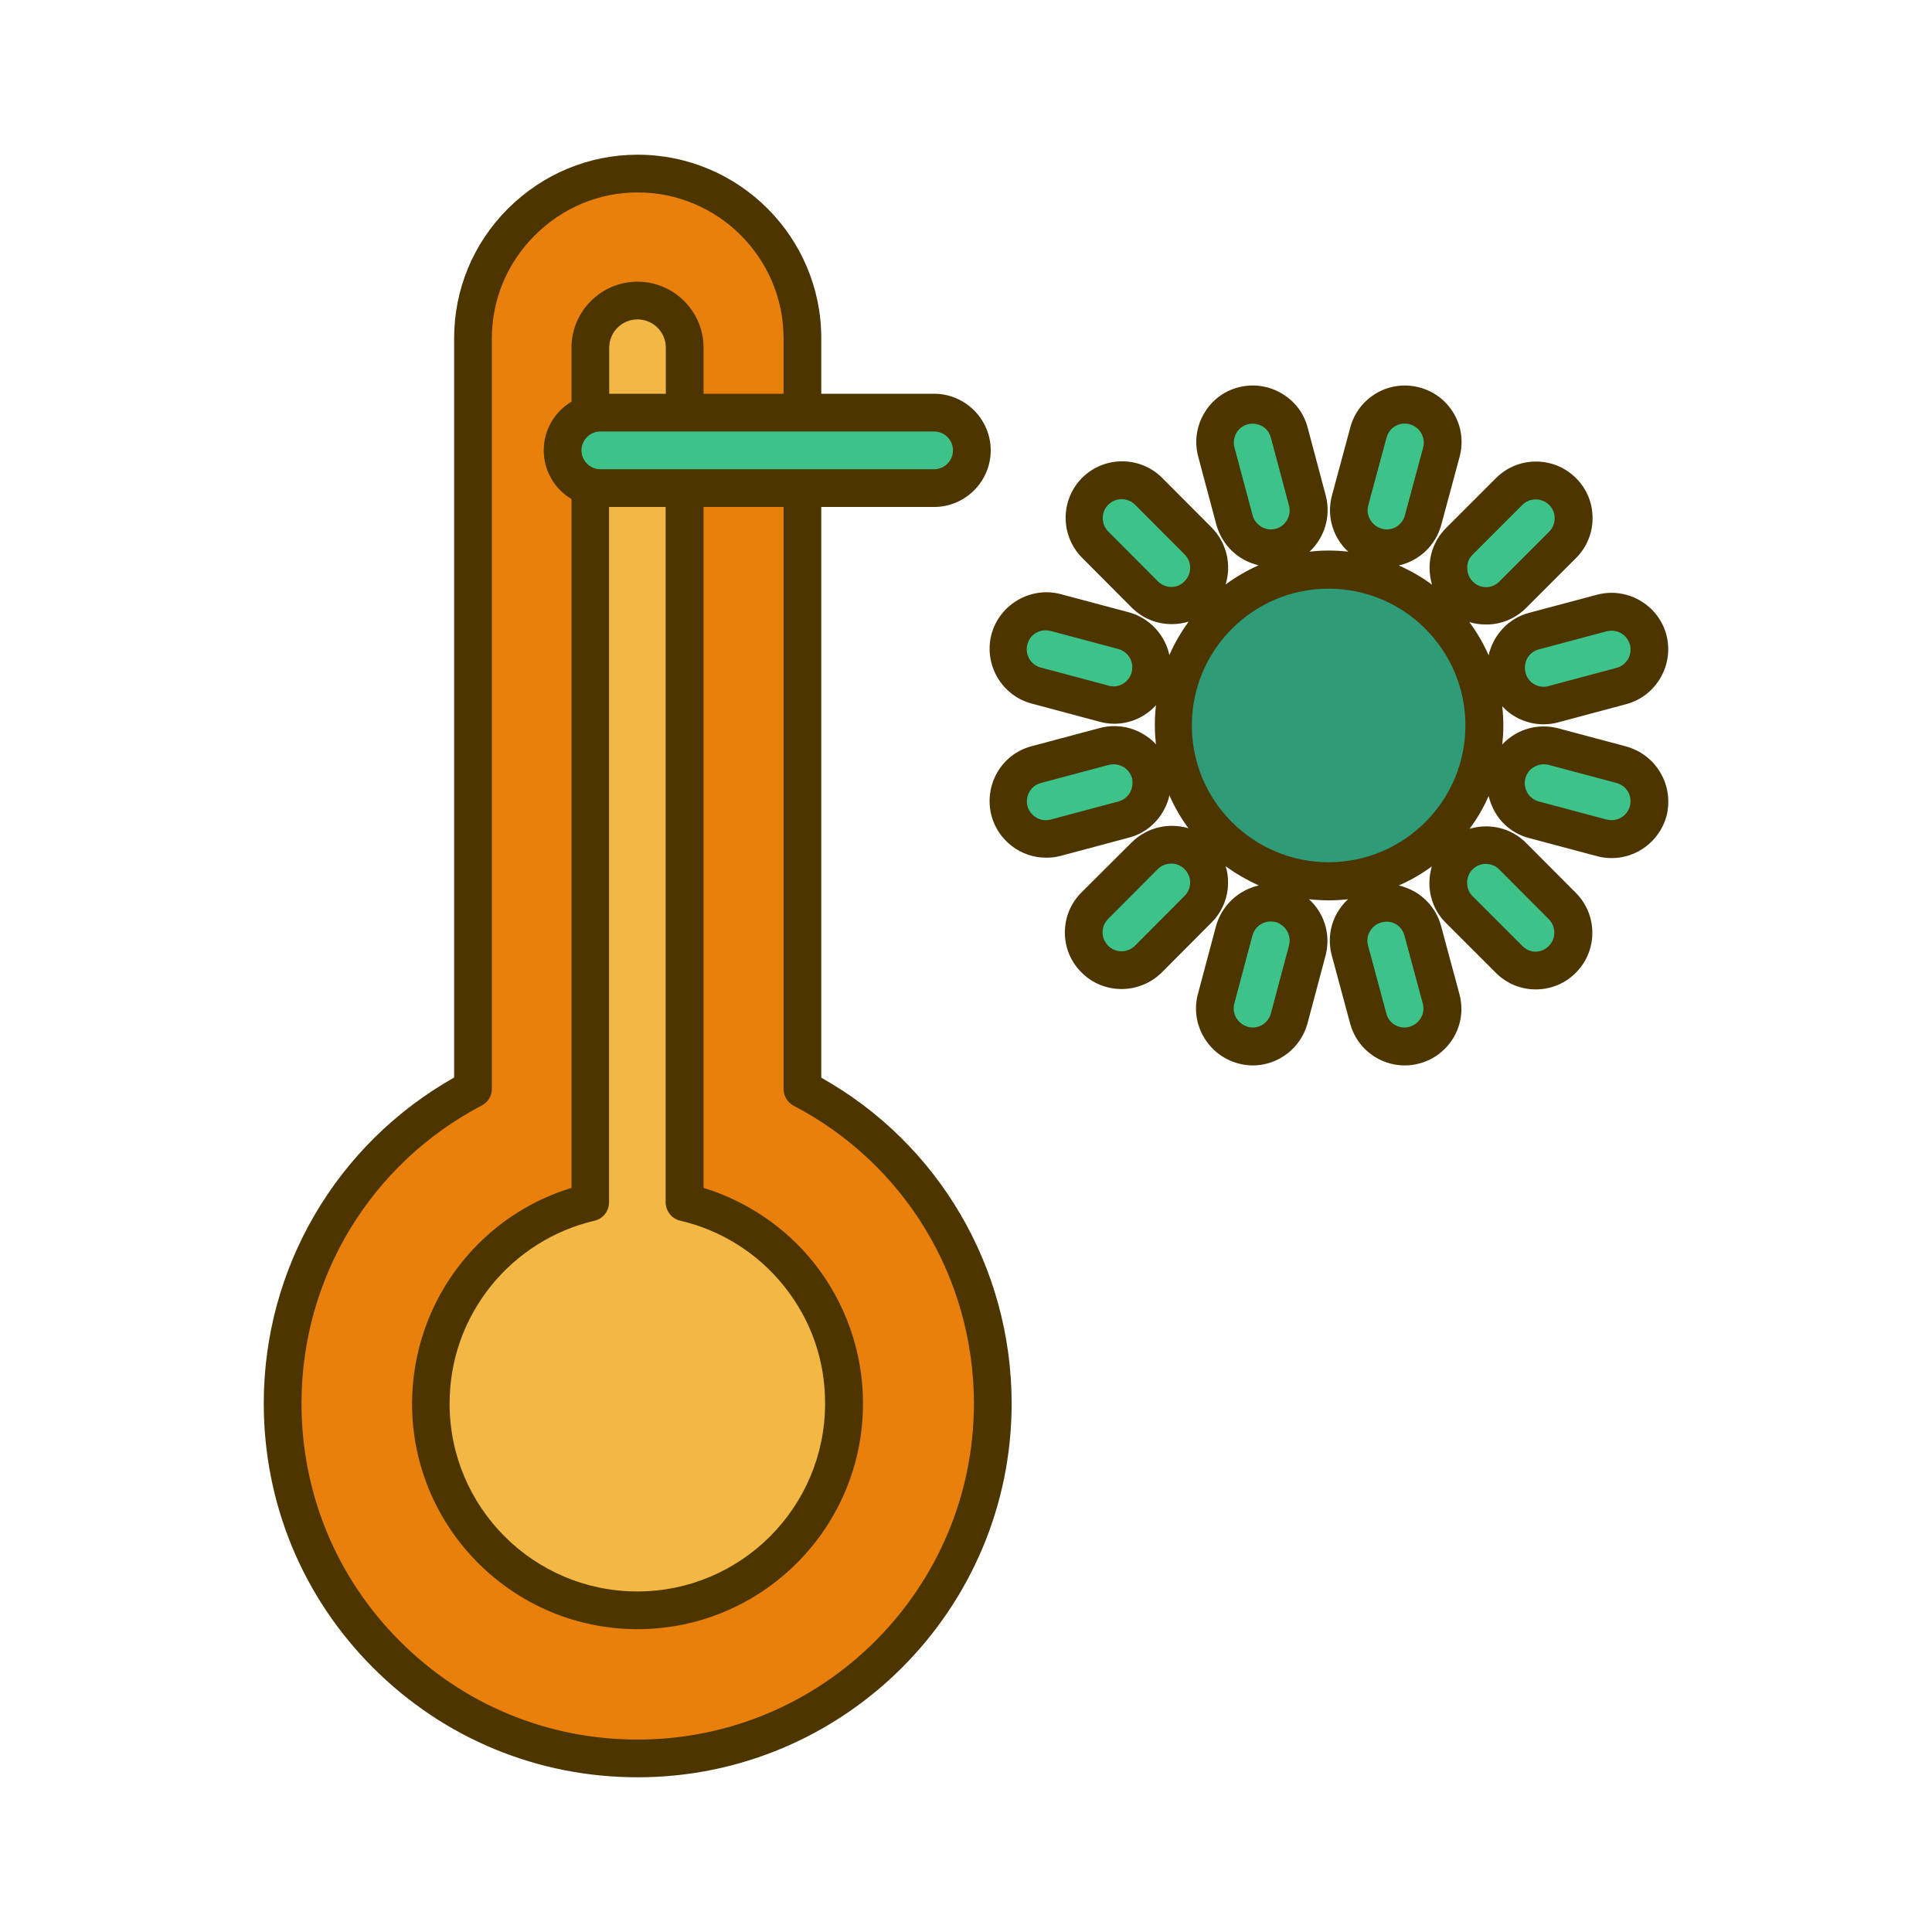 <?xml version="1.0" standalone="no"?><!DOCTYPE svg PUBLIC "-//W3C//DTD SVG 1.1//EN" "http://www.w3.org/Graphics/SVG/1.1/DTD/svg11.dtd"><svg class="icon" width="200px" height="200.00px" viewBox="0 0 1024 1024" version="1.1" xmlns="http://www.w3.org/2000/svg"><path d="M425.3 577.2V179.3C425.3 131.2 386 92 338 92h-0.1c-24 0-45.8 9.9-61.6 25.7-15.8 15.8-25.6 37.6-25.6 61.6V577c-59.9 31.5-100.9 94.4-100.9 166.8 0 104 84.1 188.2 188.1 188.2h0.1c104 0 188.2-84.3 188.2-188.2-0.1-72.4-40.9-135.3-100.9-166.6z" fill="#EA800C" /><path d="M362.9 637.3v-453c0-13.8-11.2-25-25-25s-25 11.2-25 25v453c-48.4 11.2-84.5 54.7-84.5 106.7 0 60.5 49.1 109.5 109.5 109.5S447.4 804.4 447.4 744c0.1-52-36-95.5-84.5-106.7z" fill="#F2B843" /><path d="M495.1 258.7H318.2c-11 0-20-9-20-20s9-20 20-20h176.9c11 0 20 9 20 20s-9 20-20 20zM763.8 529.3c2.9 10.7-3.4 21.6-14.1 24.5-1.7 0.5-3.5 0.7-5.2 0.7-8.8 0-16.9-5.9-19.3-14.8l-9.7-36c-2.9-10.7 3.4-21.6 14.1-24.5 10.7-2.9 21.6 3.4 24.5 14.1l9.7 36zM715.5 265.3l9.7-36c2.9-10.7 13.8-17 24.5-14.1s17 13.8 14.1 24.5l-9.7 36c-2.4 8.9-10.5 14.8-19.3 14.8-1.7 0-3.5-0.2-5.2-0.7-10.7-2.9-17-13.8-14.1-24.5zM828 480.1c7.8 7.8 7.8 20.5 0 28.3-3.9 3.9-9 5.9-14.1 5.9s-10.2-2-14.1-5.9L773.4 482c-7.8-7.8-7.8-20.5 0-28.3s20.5-7.8 28.3 0l26.3 26.4zM773.4 315.2c-7.8-7.8-7.8-20.5 0-28.3l26.4-26.4c7.8-7.8 20.5-7.8 28.3 0 7.8 7.8 7.8 20.5 0 28.3l-26.4 26.4c-3.9 3.9-9 5.9-14.1 5.9s-10.3-1.9-14.2-5.9zM873.5 429.8c-2.4 9-10.5 14.9-19.3 14.9-1.7 0-3.4-0.2-5.2-0.7l-36-9.6c-10.7-2.8-17-13.8-14.2-24.5s13.8-17 24.5-14.2l36 9.6c10.7 2.9 17.1 13.9 14.2 24.5zM813 334.5l36-9.6c10.7-2.8 21.6 3.5 24.5 14.2 2.8 10.7-3.5 21.6-14.2 24.5l-36 9.6c-1.7 0.5-3.5 0.7-5.2 0.7-8.8 0-16.9-5.9-19.3-14.8-2.8-10.8 3.6-21.8 14.2-24.6zM654.2 275.7c2.4 8.9 10.5 14.9 19.3 14.9 1.7 0 3.4-0.2 5.2-0.7 10.7-2.8 17-13.8 14.2-24.5l-9.6-36c-2.8-10.7-13.8-17-24.5-14.2s-17 13.8-14.2 24.5l9.6 36zM606.6 315.2c3.9 3.9 9 5.9 14.2 5.9 5.1 0 10.2-1.9 14.1-5.8 7.8-7.8 7.8-20.5 0.1-28.3l-26.3-26.4c-7.8-7.8-20.5-7.8-28.3-0.1-7.8 7.8-7.8 20.5-0.1 28.3l26.3 26.4zM549 363.5l36 9.6c1.7 0.5 3.5 0.7 5.2 0.7 8.8 0 16.9-5.9 19.3-14.9 2.8-10.7-3.5-21.6-14.2-24.5l-36-9.6c-10.7-2.8-21.6 3.5-24.5 14.2-2.8 10.7 3.6 21.7 14.2 24.5zM609.5 409.9c-2.8-10.7-13.8-17-24.5-14.2l-36 9.6c-10.7 2.8-17 13.8-14.2 24.5 2.4 8.9 10.5 14.9 19.3 14.9 1.7 0 3.4-0.2 5.2-0.7l36-9.6c10.7-2.8 17.1-13.8 14.2-24.5zM606.6 453.7l-26.3 26.4c-7.8 7.8-7.8 20.5 0.1 28.3 3.9 3.9 9 5.8 14.1 5.8s10.3-2 14.2-5.9l26.3-26.4c7.8-7.8 7.8-20.5-0.1-28.3-7.8-7.8-20.5-7.7-28.3 0.1zM678.7 479.2c-10.7-2.8-21.6 3.5-24.5 14.2l-9.6 36c-2.8 10.7 3.5 21.6 14.2 24.5 1.7 0.5 3.5 0.7 5.2 0.7 8.8 0 16.9-5.9 19.3-14.9l9.6-36c2.8-10.7-3.6-21.7-14.2-24.5z" fill="#3DC38A" /><path d="M337.9 159.3c-13.8 0-25 11.2-25 25v34.4h50v-34.4c0-13.8-11.2-25-25-25z" fill="#F2B843" /><path d="M704.2 384.5m-82.5 0a82.5 82.5 0 1 0 165 0 82.5 82.5 0 1 0-165 0Z" fill="#2F9B77" /><path d="M435.3 571.2V268.7h59.8c16.5 0 30-13.5 30-30s-13.5-30-30-30h-59.8v-29.4c0-53.7-43.6-97.3-97.3-97.3h-0.1c-25.8 0-50.2 10.2-68.7 28.6-18.4 18.4-28.5 42.8-28.5 68.7v391.8C178.3 606.4 139.8 672 139.8 743.8c0 53 20.6 102.8 58 140.2 37.4 37.4 87.2 58 140.1 58h0.1c109.3 0 198.2-88.9 198.2-198.2-0.1-72-38.6-137.6-100.9-172.6z m69.8-332.5c0 5.5-4.5 10-10 10H318.2c-5.5 0-10-4.5-10-10s4.5-10 10-10H495.1c5.5 0 10 4.5 10 10zM360.6 647c21.5 5 41 17.2 54.9 34.6 14.3 17.8 21.9 39.4 21.8 62.4 0 54.9-44.6 99.5-99.5 99.5s-99.5-44.6-99.5-99.5c0-23 7.6-44.5 21.9-62.4 13.9-17.3 33.4-29.6 54.9-34.6 4.5-1 7.7-5.1 7.7-9.7V268.7h30v368.6c0.1 4.7 3.3 8.7 7.8 9.7z m-7.7-438.3h-30v-24.4c0-8.3 6.7-15 15-15s15 6.7 15 15v24.4zM338 922h-0.1c-47.6 0-92.4-18.5-126-52.2-33.6-33.6-52.1-78.4-52.1-126 0-66.4 36.6-127 95.6-157.9 3.3-1.7 5.3-5.1 5.3-8.9V179.3c0-20.5 8.1-39.9 22.7-54.5 14.7-14.7 34-22.8 54.5-22.8h0.1c42.6 0 77.3 34.7 77.3 77.3v29.4h-42.4v-24.4c0-19.3-15.7-35-35-35s-35 15.7-35 35v28.6c-8.8 5.2-14.7 14.8-14.7 25.8s5.9 20.6 14.7 25.8v365.1c-22.7 6.9-43.2 20.7-58.2 39.5-17 21.1-26.3 47.7-26.3 74.9 0 65.9 53.6 119.5 119.5 119.5S457.4 809.9 457.4 744c0.1-27.2-9.3-53.8-26.2-74.9-15-18.7-35.5-32.5-58.3-39.5V268.7h42.4v308.5c0 3.7 2.1 7.1 5.4 8.9 58.8 30.7 95.4 91.1 95.5 157.7 0 98.3-79.9 178.2-178.2 178.2z" fill="#4D3500" /><path d="M880.2 409.8c-4-7-10.5-12-18.4-14.2l-36-9.6c-7.8-2-15.8-0.9-22.7 3.1-2.6 1.5-4.9 3.4-6.9 5.5 0.4-3.3 0.6-6.7 0.6-10.1 0-3.5-0.2-6.9-0.6-10.2 5.5 6 13.4 9.6 22 9.6 2.8 0 5.4-0.4 7.9-1.1l35.9-9.6c15.9-4.3 25.4-20.8 21.2-36.8-4.3-15.9-20.8-25.4-36.7-21.2l-36 9.6c-11.1 2.9-19.1 11.9-21.5 22.5-2.7-6.2-6.2-12.1-10.2-17.6 2.8 0.9 5.8 1.3 8.9 1.3 8 0 15.5-3.1 21.2-8.8l26.4-26.4c5.7-5.7 8.8-13.2 8.8-21.2s-3.1-15.6-8.8-21.2c-11.7-11.7-30.7-11.7-42.4 0l-26.4 26.4c-5.7 5.7-8.8 13.2-8.8 21.2 0 3.1 0.5 6.1 1.3 8.9-5.4-4-11.3-7.4-17.6-10.2 10.7-2.4 19.5-10.5 22.5-21.5l9.7-36c2.1-7.8 1.1-15.8-2.9-22.8-4-6.9-10.4-11.9-18.2-14-7.8-2.1-15.8-1.1-22.8 2.9-6.9 4-11.9 10.4-14 18.2l-9.7 36c-2.1 7.8-1.1 15.8 2.9 22.8 1.5 2.7 3.5 5.1 5.7 7.1-3.4-0.4-6.8-0.6-10.3-0.6-3.5 0-6.9 0.2-10.2 0.6 7.8-7.3 11.5-18.6 8.6-29.7l-9.6-36c-2-7.8-7-14.3-14-18.3-6.9-4-15-5.1-22.7-3.1-7.8 2-14.3 7-18.3 14-4 6.9-5.1 15-3 22.8l9.6 36c3 10.9 11.7 19.1 22.4 21.5-6.2 2.8-12.1 6.2-17.5 10.2 3.2-10.3 0.7-21.9-7.3-30.1L616 253.3c-11.7-11.7-30.7-11.7-42.4-0.1-11.7 11.7-11.7 30.7-0.1 42.4l26.3 26.4c5.7 5.7 13.2 8.8 21.3 8.8 3.1 0 6-0.5 8.9-1.3-4 5.5-7.5 11.4-10.2 17.7-2.3-10.6-10.4-19.7-21.6-22.7l-36-9.6c-15.9-4.2-32.4 5.4-36.7 21.3-4.2 16 5.4 32.5 21.3 36.7l35.9 9.6c2.5 0.7 5.1 1.1 7.9 1.1 8.6 0 16.5-3.7 22.1-9.8-0.4 3.4-0.6 7-0.6 10.5s0.2 6.9 0.6 10.2c-2-2.2-4.4-4.1-7.1-5.6-6.9-4-15-5.1-22.8-3l-36 9.6c-16 4.2-25.5 20.6-21.3 36.8 3.5 13.1 15.4 22.3 29 22.3 2.7 0 5.3-0.3 7.8-1l35.9-9.6c7.8-2 14.3-7 18.3-14 1.6-2.7 2.7-5.5 3.3-8.5 2.7 6.2 6.1 12.1 10.1 17.5-10.3-3.1-21.9-0.6-30.1 7.5L573.2 473c-5.7 5.7-8.8 13.2-8.8 21.3 0 8 3.2 15.6 8.9 21.2 5.6 5.6 13.1 8.7 21.2 8.7 7.9 0 15.7-3.2 21.3-8.8l26.3-26.4c5.7-5.7 8.8-13.2 8.8-21.3 0-3-0.4-5.9-1.3-8.6 5.5 4 11.4 7.4 17.6 10.2-10.6 2.4-19.6 10.4-22.7 21.6l-9.6 36c-4.2 15.9 5.3 32.3 21.2 36.7 2.5 0.7 5.1 1.1 7.9 1.1 13.5 0 25.5-9.2 29-22.3l9.6-36c2.9-11.2-0.8-22.5-8.8-29.8 3.4 0.4 6.9 0.6 10.4 0.6s6.9-0.2 10.3-0.6c-2.2 2-4.1 4.4-5.7 7.1-4 6.9-5 15-2.9 22.8l9.7 36c3.5 13.1 15.4 22.2 29 22.2 2.8 0 5.4-0.4 7.9-1.1 7.7-2.1 14.1-7.1 18.1-14 4-6.9 5-15 2.9-22.8l-9.7-36c-2.1-7.7-7.1-14.2-14-18.2-2.7-1.5-5.5-2.6-8.4-3.3 6.2-2.7 12.1-6.1 17.5-10.1-0.8 2.8-1.3 5.7-1.3 8.8 0 8 3.1 15.6 8.8 21.2l26.4 26.4c5.7 5.7 13.2 8.8 21.2 8.8s15.5-3.1 21.2-8.8c11.7-11.7 11.7-30.7 0-42.4l-26.3-26.4c-5.7-5.7-13.2-8.8-21.2-8.8-3 0-6 0.4-8.8 1.3 4-5.4 7.4-11.2 10.1-17.4 0.7 2.9 1.8 5.7 3.3 8.4 4 7 10.5 11.9 18.2 13.9l36 9.6c2.6 0.7 5.1 1 7.8 1 13.5 0 25.4-9.2 29-22.3 1.9-7.7 0.9-15.8-3.1-22.7z m-64.6-65.6l36-9.6c0.9-0.2 1.8-0.3 2.6-0.3 4.5 0 8.4 2.9 9.7 7.4 1.4 5.4-1.7 10.8-7.1 12.3l-36 9.6c-0.1 0-0.2 0-0.2 0.1-0.6 0.2-1.5 0.3-2.4 0.3-4.5 0-8.5-3-9.6-7.3-1.5-5.6 1.6-11.1 7-12.5z m-90.4-76.3l9.7-36c0.7-2.6 2.4-4.8 4.7-6.1 1.5-0.9 3.2-1.3 4.9-1.3 0.9 0 1.8 0.1 2.7 0.4 2.6 0.7 4.8 2.4 6.1 4.7 1.3 2.3 1.7 5 1 7.6l-9.7 36c-1.2 4.4-5.1 7.4-9.6 7.4-0.9 0-1.7-0.1-2.4-0.3-0.1 0-0.1 0-0.2-0.1-2.6-0.7-4.8-2.4-6.1-4.7-1.5-2.3-1.8-5-1.1-7.6z m-61.3 5.2l-9.6-35.9c-0.7-2.6-0.3-5.4 1-7.7s3.5-3.9 6-4.6c2.6-0.7 5.3-0.3 7.7 1 2.3 1.3 3.9 3.5 4.6 6.1l9.6 36c1.4 5.4-1.8 10.9-7.1 12.3h-0.1c-0.8 0.2-1.6 0.3-2.5 0.3-4.4 0-8.5-3.2-9.6-7.5z m-64.1 83.2c-1.2 4.4-5.1 7.5-9.6 7.5-0.9 0-1.7-0.1-2.4-0.3-0.1 0-0.2 0-0.2-0.1l-36-9.6c-5.3-1.4-8.5-6.9-7.1-12.2 1.2-4.6 5.2-7.5 9.7-7.5 0.9 0 1.7 0.1 2.6 0.3l36 9.6c5.3 1.5 8.4 6.9 7 12.3z m-0.9 63.8c-1.3 2.3-3.5 4-6.1 4.7l-36 9.6h-0.1c-0.8 0.2-1.6 0.3-2.5 0.3-4.4 0-8.5-3.2-9.6-7.4-1.4-5.4 1.8-10.9 7.1-12.3l36-9.6c0.9-0.2 1.7-0.3 2.6-0.3 1.8 0 3.5 0.5 5.1 1.4 2.3 1.3 3.9 3.5 4.6 6v0.1c0.5 2.5 0.2 5.2-1.1 7.5z m84.3 81l-9.6 36c-1.2 4.4-5.1 7.5-9.6 7.5-0.9 0-1.7-0.1-2.4-0.3-0.1 0-0.1 0-0.2-0.1-5.4-1.5-8.6-6.9-7.2-12.3l9.6-36c1.2-4.5 5.2-7.5 9.7-7.5 0.9 0 1.7 0.1 2.6 0.3 5.4 1.6 8.5 7.1 7.1 12.4z m61.2-5.2l9.7 36c0.7 2.6 0.4 5.3-1 7.6-1.3 2.3-3.5 4-6.1 4.7-0.1 0-0.1 0-0.2 0.1-0.6 0.2-1.5 0.3-2.4 0.3-4.5 0-8.5-3-9.6-7.4l-9.7-36c-0.7-2.6-0.4-5.3 1-7.6 1.3-2.3 3.5-4 6.1-4.7 0.9-0.2 1.8-0.4 2.7-0.4 1.7 0 3.4 0.4 4.9 1.3 2.3 1.3 3.9 3.5 4.6 6.1zM780.5 294l26.4-26.4c2-2 4.5-2.9 7.1-2.9 2.6 0 5.1 1 7.1 2.9 1.9 1.9 2.9 4.4 2.9 7.1s-1 5.2-2.9 7.1l-26.4 26.4c-1.9 1.9-4.4 3-7 3-1.6 0-4.6-0.4-7-2.9l-0.1-0.1c-1.9-1.9-2.9-4.4-2.9-7.1-0.2-2.7 0.9-5.2 2.8-7.1z m-159.7 17.1c-2.7 0-5.2-1.1-7.1-3l-26.3-26.4c-3.9-3.9-3.9-10.3 0-14.2 3.9-3.9 10.3-3.9 14.2 0l26.3 26.4c3.9 3.9 3.9 10.3-0.1 14.2-1.8 2-4.3 3-7 3z m7.1 163.7l-26.3 26.4c-1.9 1.9-4.5 3-7.1 3-2.7 0-5.2-1-7.1-2.9-1.9-1.9-3-4.4-3-7.1 0-2.7 1-5.2 2.9-7.1l26.3-26.4c3.9-3.9 10.3-4 14.2-0.1 1.9 1.9 3 4.4 3 7.1 0 2.7-1 5.2-2.9 7.1z m76.3-17.8c-40 0-72.5-32.5-72.5-72.5s32.5-72.5 72.5-72.5 72.5 32.5 72.5 72.5-32.5 72.5-72.5 72.5z m83.3 0.9c2.7 0 5.2 1 7.1 2.9l26.3 26.4c3.9 3.9 3.9 10.3 0 14.2-1.9 1.9-4.4 3-7 3-2.6 0-5.1-1.1-7-3L780.5 475c-1.9-1.9-2.9-4.4-2.9-7.1s1-5.2 2.9-7.1c1.9-1.9 4.4-2.9 7-2.9z m76.4-30.7c-0.1 0-0.1 0 0 0-1.2 4.5-5.2 7.5-9.7 7.5-0.9 0-1.7-0.1-2.5-0.3h-0.1l-36-9.6c-5.3-1.4-8.5-6.9-7.1-12.3 0.7-2.6 2.3-4.7 4.6-6 1.6-0.9 3.3-1.4 5.1-1.4 0.9 0 1.7 0.1 2.6 0.3l36 9.6c2.6 0.7 4.8 2.4 6.2 4.8 1.2 2.2 1.5 4.9 0.9 7.4z" fill="#4D3500" /></svg>